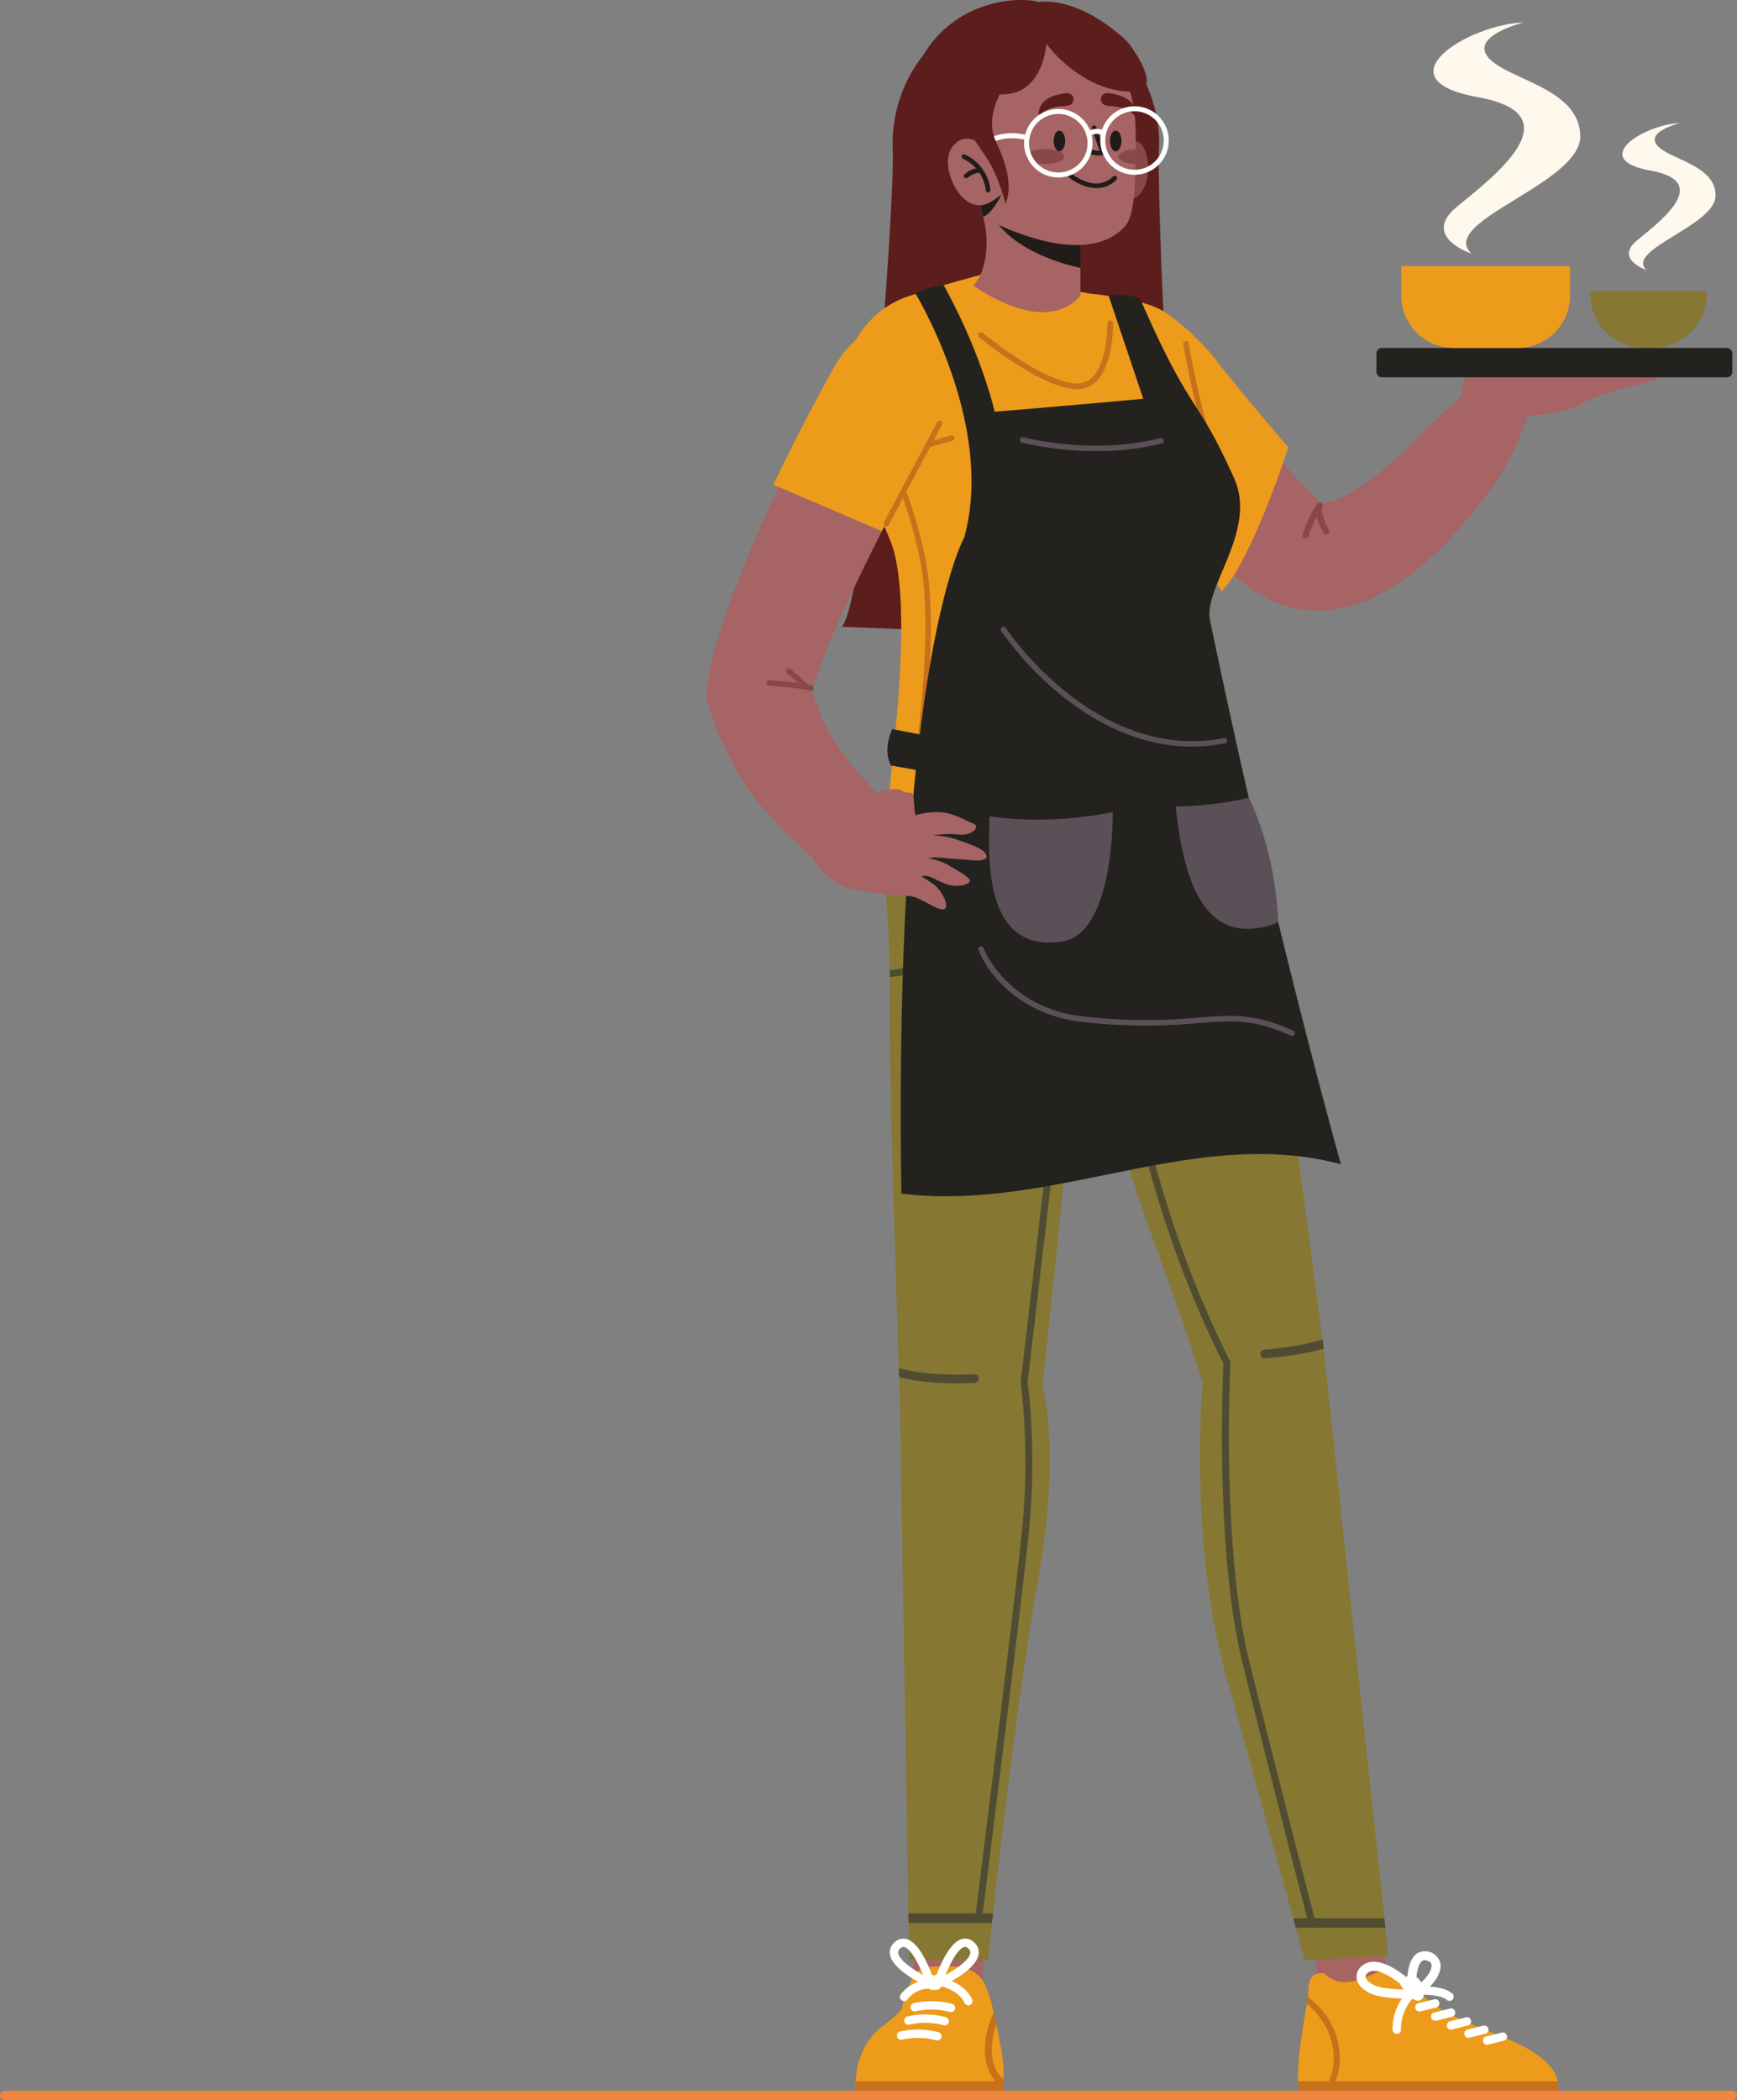 <svg xmlns="http://www.w3.org/2000/svg" width="560" height="676.732" viewBox="0 0 560 676.732">
  <rect x="0" y="0" width="560" height="676.732" fill="#808080" stroke="none"/>
  <g id="Illustration" transform="translate(118.183 -313.5)">
    <g id="tytrdc" transform="translate(93.82 223.063)">
      <g id="Groupe_265" data-name="Groupe 265" transform="translate(153.616 97.653)">
        <path id="Tracé_3382" data-name="Tracé 3382" d="M219.65,175.092c-1.735,8.782-7.373,19.7-11.854,25.986a163.129,163.129,0,0,1-15.071,18.233,100.6,100.6,0,0,1-9.252,8.547,73.882,73.882,0,0,1-11.511,7.752,51.638,51.638,0,0,1-7.192,3.18,43,43,0,0,1-8.62,2.078,37.9,37.9,0,0,1-10.011-.018,36.788,36.788,0,0,1-14.637-5.439l-1.03-.687-.867-.614c-.289-.2-.542-.4-.8-.578-.253-.2-.542-.4-.777-.578-1.391-1.066-2.62-2.1-3.795-3.09-.488-.416-.958-.831-1.428-1.247-3.162-2.8-5.963-5.53-8.692-8.258-2.711-2.747-5.313-5.493-7.861-8.258-2.548-2.747-5.06-5.512-7.5-8.294-.7-.813-1.391-1.608-2.1-2.4h0c-.235-.614-13.192-34.208,5.71-54.013L115,162.479q3.253,4.2,6.542,8.331c2.168,2.765,4.355,5.53,6.56,8.258,2.2,2.711,4.391,5.439,6.6,8.1q2.738,3.307,5.475,6.469c.379.452.777.885,1.157,1.337,2.187,2.53,4.391,4.987,6.487,7.138,1.03,1.066,2.042,2.042,2.873,2.8l.542.488.235.2a.494.494,0,0,1,.072.09,1.908,1.908,0,0,1,.163.235c.072.126.036.2.126.307s.307.2.759.253a12.255,12.255,0,0,0,4.753-1.012,37.937,37.937,0,0,0,6.867-3.614,86.535,86.535,0,0,0,7.319-5.313,162.229,162.229,0,0,0,14.366-13.426c4.662-4.861,10.138-8.981,14.493-14.24,4.463,7.572,12.18,7.282,19.263,6.289Z" transform="translate(-92.076 -51.688)" fill="#a66464"/>
        <path id="Tracé_3383" data-name="Tracé 3383" d="M157.226,172.932a18.434,18.434,0,0,1-3.614-2.4,8.57,8.57,0,0,1,.651-13.517h.036a15.041,15.041,0,0,1,5.2-1.825,1.626,1.626,0,0,0,.289-.054c.4-.054.777-.108,1.157-.163,8.059-.867,17.221,3.614,17.221,3.614s15.541-1.12,22.209-1.662,16.191.361,14.2,2.693-17.6,4.247-25.8,9.126c-8.2,4.861-31.569,4.174-31.569,4.174Z" transform="translate(-44.832 -45.661)" fill="#a66464"/>
        <rect id="Rectangle_89" data-name="Rectangle 89" width="114.748" height="9.469" rx="1.73" transform="translate(192.881 114.369) rotate(180)" fill="#23221e"/>
        <path id="Tracé_3384" data-name="Tracé 3384" d="M177.339,164.255H156.594a16.828,16.828,0,0,1-16.824-16.824V137.89h54.392v9.541a16.828,16.828,0,0,1-16.824,16.824Z" transform="translate(-53.614 -59.355)" fill="#ed9b1b"/>
        <path id="Tracé_3385" data-name="Tracé 3385" d="M157.759,168.953s-16.426-5.457-4.734-15.089,38.4-29.654,6.686-35.364c-31.732-5.71-2.873-23.492,14.98-24.07,0,0-17.763,4.319-11.366,11.475s29.22,9.668,29.509,25.1c.271,15.45-46.206,27.576-35.075,37.93Z" transform="translate(-48.978 -94.43)" fill="#fff8ec"/>
        <path id="Tracé_3386" data-name="Tracé 3386" d="M186.983,159.717s-10.427-3.47-3-9.577,24.4-18.83,4.247-22.462c-20.167-3.632-1.825-14.926,9.523-15.288,0,0-11.294,2.747-7.228,7.282,4.066,4.554,18.577,6.144,18.739,15.956.181,9.812-29.347,17.51-22.281,24.106Z" transform="translate(-21.786 -79.935)" fill="#fff8ec"/>
        <path id="Tracé_3387" data-name="Tracé 3387" d="M173.52,142.35h37.406v1.337a16.789,16.789,0,0,1-16.788,16.788h-3.831a16.789,16.789,0,0,1-16.788-16.788V142.35h0Z" transform="translate(-26.376 -55.756)" fill="#867832"/>
        <path id="Tracé_3388" data-name="Tracé 3388" d="M141.818,189.2s-.614,1.9-1.663,4.933c-2.982,8.547-9.487,26.148-15.9,36.268a32.081,32.081,0,0,1-3.885,5.132L96.642,201.942h0c-.235-.614-13.192-34.208,5.71-54.013.4-.416.8-.831,1.229-1.229A77.806,77.806,0,0,1,118.8,161.391c6.325,8.421,23.04,27.829,23.04,27.829Z" transform="translate(-92.092 -52.245)" fill="#ed9b1b"/>
        <g id="Groupe_264" data-name="Groupe 264" transform="translate(54.28 154.689)">
          <path id="Tracé_3389" data-name="Tracé 3389" d="M123.431,191.557a1,1,0,0,0,.632-.632c.018-.054,2.024-6.017,4.427-9.306a1,1,0,0,0-.217-1.391.99.99,0,0,0-1.391.217c-2.584,3.542-4.626,9.6-4.7,9.848a1,1,0,0,0,.632,1.265.949.949,0,0,0,.632,0Z" transform="translate(-122.13 -180.032)" fill="#8a4747"/>
          <path id="Tracé_3390" data-name="Tracé 3390" d="M128.273,189.987s.126-.054.2-.09a.981.981,0,0,0,.343-1.355c-.018-.036-2.223-3.759-2.367-7.084a.995.995,0,1,0-1.988.072c.163,3.813,2.548,7.843,2.638,8.005a.975.975,0,0,0,1.157.434Z" transform="translate(-120.25 -179.655)" fill="#8a4747"/>
        </g>
      </g>
      <path id="Tracé_3391" data-name="Tracé 3391" d="M39.93,292.4,154.7,296.99c-7.77-7.481-13.228-141.348-12.469-158.5a45.588,45.588,0,0,0-4.21-21.106c-1.355-6.2-3.578-11.384-7.066-14.529-15.794-14.149-27.485-11.764-27.485-11.764-6.4-1.861-26.455-.8-37.153,17h0a45.987,45.987,0,0,0-9.939,30.395C57.133,155.624,47.7,284.919,39.93,292.4Z" transform="translate(19.425 0)" fill="#5c1d1d"/>
      <g id="Groupe_273" data-name="Groupe 273" transform="translate(63.768 345.256)">
        <path id="Tracé_3392" data-name="Tracé 3392" d="M49.234,231.45S38.193,290.938,71.5,298.6c33.3,7.644,72.571-1.464,92.7-13.047,14.854-8.547,0-40.044,0-40.044s-72.969-7.3-114.965-14.041Z" transform="translate(-38.251 -231.45)" fill="#867832"/>
        <g id="Groupe_266" data-name="Groupe 266" transform="translate(75.983 25.227)">
          <path id="Tracé_3393" data-name="Tracé 3393" d="M124.02,436.95l1.807,13.5h22.5l-1.807-13.5Z" transform="translate(-52.461 -90.826)" fill="#a66464"/>
          <path id="Tracé_3394" data-name="Tracé 3394" d="M120.362,408.253s-4.482,51.013,7.427,93.822c8.078,29.039,16.932,61.133,21.775,78.77.307,1.084.578,2.114.849,3.09,1.789,6.505,2.855,10.372,2.855,10.372l4.283-.217,2.295-.108,20.42-1.03-.958-9.017-.325-3.09-18.5-173.369-1.012-9.541-.072-.6-.072-.7-.036-.325-.235-1.807-.108-.8-15.36-116.14-.307-2.295L139.77,248.69l-20.076,6.2-2.2.687L84.42,265.785c2.6,64.042,20.293,91.256,35.942,142.468Z" transform="translate(-84.42 -242.763)" fill="#867832"/>
          <path id="Tracé_3395" data-name="Tracé 3395" d="M114.64,333.95a1.413,1.413,0,0,0,1.482,1.337,100.2,100.2,0,0,0,14.944-2.1c1.3-.289,2.638-.614,3.957-.994l-.072-.7-.036-.325-.235-1.807a98.656,98.656,0,0,1-18.7,3.108,1.387,1.387,0,0,0-1.319,1.482Z" transform="translate(-60.031 -177.658)" fill="#4f4c32"/>
          <path id="Tracé_3396" data-name="Tracé 3396" d="M150.224,435.59H121.329c-.271-.976-.56-2.006-.849-3.09h29.4l.325,3.09Z" transform="translate(-55.318 -94.418)" fill="#4f4c32"/>
          <path id="Tracé_3397" data-name="Tracé 3397" d="M130.478,280.214a26.273,26.273,0,0,1-12-4.084c-6.975-4.5-11.4-11.728-14.1-17.89a57.625,57.625,0,0,1-3.686-11.511,1.12,1.12,0,0,1,2.2-.4,55.865,55.865,0,0,0,3.686,11.24c2.584,5.837,6.74,12.6,13.119,16.679a23.627,23.627,0,0,0,10.481,3.686l.307,2.295Z" transform="translate(-71.297 -245.41)" fill="#4f4c32"/>
          <path id="Tracé_3398" data-name="Tracé 3398" d="M153.864,570.16h-2.331c-.253-.976-.524-2.024-.8-3.09-5.295-20.438-14.764-57.248-20.98-82.727-8.674-35.563-6.27-91.419-6.054-96.027C93.183,327.707,88.665,267.55,88.611,266.954a1.129,1.129,0,0,1,1.048-1.193,1.144,1.144,0,0,1,1.211,1.048c.036.6,4.554,60.5,34.985,120.766a1.211,1.211,0,0,1,.126.56c-.036.578-2.964,59.055,5.963,95.666,6.27,25.7,15.866,62.958,21.125,83.251.289,1.084.542,2.114.8,3.09Z" transform="translate(-81.039 -228.988)" fill="#4f4c32"/>
        </g>
        <g id="Groupe_268" data-name="Groupe 268" transform="translate(142.697 373.906)">
          <path id="Tracé_3399" data-name="Tracé 3399" d="M204.411,482.057H122.5a11.465,11.465,0,0,1-1.084-4.554c-.506-6.921,1.7-17.98,2.783-24.955.127-.813.235-1.572.325-2.259a25.206,25.206,0,0,0,.235-2.855c0-5.692,5.042-4.716,5.042-4.716,8.294,8.132,17.673-4.066,23.166-.054,0,0,2.367,1.7,8.873,7.535,6.505,5.855,17.565,9.722,26.979,13.661,12.161,5.078,15.613,10.156,16.282,13.661a6.483,6.483,0,0,1-.669,4.554Z" transform="translate(-121.339 -435.568)" fill="#ed9b1b"/>
          <path id="Tracé_3400" data-name="Tracé 3400" d="M204.378,466.124H122.464a11.465,11.465,0,0,1-1.084-4.554h83.667A6.483,6.483,0,0,1,204.378,466.124Z" transform="translate(-121.306 -419.636)" fill="#c7711b"/>
          <g id="Groupe_267" data-name="Groupe 267" transform="translate(18.874)">
            <path id="Tracé_3401" data-name="Tracé 3401" d="M139.52,445.4s1.464-3.578,4.716-2.44,2.927,6.505,2.927,6.505S145.212,454.344,139.52,445.4Z" transform="translate(-125.539 -434.836)" fill="#fff"/>
            <path id="Tracé_3402" data-name="Tracé 3402" d="M139.565,459.551a1.353,1.353,0,0,1-1.355-1.355,17.216,17.216,0,0,1,5.313-12.722,1.33,1.33,0,0,1,1.9.163,1.346,1.346,0,0,1-.145,1.9,14.53,14.53,0,0,0-4.355,10.662,1.353,1.353,0,0,1-1.355,1.355Z" transform="translate(-126.597 -432.887)" fill="#fff"/>
            <path id="Tracé_3403" data-name="Tracé 3403" d="M153.676,449.355a1.348,1.348,0,0,1-.9-.343c-1.717-1.518-6.74-1.807-9.523-1.626a1.349,1.349,0,0,1-.163-2.693c.849-.054,8.385-.452,11.475,2.295a1.346,1.346,0,0,1-.9,2.349Z" transform="translate(-123.685 -433.297)" fill="#fff"/>
            <path id="Tracé_3404" data-name="Tracé 3404" d="M146.975,452.106a47.581,47.581,0,0,1-6.523-.506c-4.283-.578-7.517-2.566-8.421-5.15a4.2,4.2,0,0,1,.976-4.373,5.7,5.7,0,0,1,4.229-1.807h.108c5.656,0,12.5,6.632,13.282,7.391l-1.391,1.41h.072l.578,2.855a16.258,16.258,0,0,1-2.909.2Zm-9.632-8.909h-.072a2.783,2.783,0,0,0-2.15.9,1.259,1.259,0,0,0-.343,1.391c.434,1.247,2.494,2.729,6.072,3.217a41.718,41.718,0,0,0,7.12.452c-2.259-2.078-7.192-5.963-10.607-5.963Z" transform="translate(-131.783 -436.826)" fill="#fff"/>
            <path id="Tracé_3405" data-name="Tracé 3405" d="M144.815,452.163l-1.247-2.638c2.693-1.265,5.277-4.626,5.1-6.65-.036-.488-.253-1.1-1.518-1.464a1.6,1.6,0,0,0-1.59.181c-1.41,1.084-1.861,4.789-1.807,6.867l-2.927.072c-.018-.7-.09-6.9,2.927-9.252a5.057,5.057,0,0,1,7.825,3.343c.289,3.6-3.325,7.915-6.776,9.541Z" transform="translate(-124.492 -438.364)" fill="#fff"/>
          </g>
          <path id="Tracé_3406" data-name="Tracé 3406" d="M129.57,478.278h-2.44a18.057,18.057,0,0,0,4.409-13.119c-.4-8.1-5.259-13.553-8.62-16.39.127-.813.235-1.572.325-2.259,3.632,2.783,9.776,8.873,10.246,18.558a19.8,19.8,0,0,1-3.921,13.21Z" transform="translate(-120.063 -431.79)" fill="#c7711b"/>
          <path id="Tracé_3407" data-name="Tracé 3407" d="M143.579,450.9a1.347,1.347,0,0,1-.307-2.656l5.114-1.265a1.325,1.325,0,0,1,1.626.994,1.352,1.352,0,0,1-.994,1.644l-5.114,1.265a1.984,1.984,0,0,1-.325.036Z" transform="translate(-104.473 -431.445)" fill="#fff"/>
          <path id="Tracé_3408" data-name="Tracé 3408" d="M146.409,452.55a1.347,1.347,0,0,1-.307-2.656l5.114-1.265a1.325,1.325,0,0,1,1.626.994,1.354,1.354,0,0,1-.976,1.644l-5.114,1.265a1,1,0,0,1-.325.036Z" transform="translate(-102.189 -430.113)" fill="#fff"/>
          <path id="Tracé_3409" data-name="Tracé 3409" d="M149.239,454.138a1.332,1.332,0,0,1-1.3-1.03,1.354,1.354,0,0,1,.976-1.644l5.114-1.265a1.348,1.348,0,1,1,.632,2.62l-5.114,1.265a1,1,0,0,1-.325.036Z" transform="translate(-99.905 -428.846)" fill="#fff"/>
          <path id="Tracé_3410" data-name="Tracé 3410" d="M152.329,455.6a1.347,1.347,0,0,1-.307-2.656l5.114-1.265a1.354,1.354,0,0,1,1.644.976,1.325,1.325,0,0,1-.994,1.626l-5.114,1.265a1,1,0,0,1-.325.036Z" transform="translate(-97.411 -427.652)" fill="#fff"/>
          <path id="Tracé_3411" data-name="Tracé 3411" d="M155.679,456.848a1.332,1.332,0,0,1-1.3-1.03,1.351,1.351,0,0,1,.994-1.644l5.114-1.265a1.341,1.341,0,0,1,.651,2.6l-5.114,1.265a1,1,0,0,1-.325.036Z" transform="translate(-94.707 -426.659)" fill="#fff"/>
        </g>
        <g id="Groupe_269" data-name="Groupe 269" transform="translate(9.646 25.191)">
          <path id="Tracé_3412" data-name="Tracé 3412" d="M53.48,436.95l-.94,13.5h22.5l.94-13.5Z" transform="translate(-43.812 -90.79)" fill="#a66464"/>
          <path id="Tracé_3413" data-name="Tracé 3413" d="M52.065,403.547c.036.976.054,1.952.09,2.927v.145c.036,1.084.072,2.186.108,3.289q.081,2.385.163,4.825l2.729,164.551.054,3.09.2,11.909H80.815s.47-4.482,1.283-11.909c.108-.976.217-2.006.343-3.09C85.17,554.761,90.989,505.5,96.952,471.89c7.7-43.333,1.355-62.542,1.355-62.542s11.8-106.616,12.667-134.282l-40.514-8.15-2.548-.506L47.71,248.7S49.156,265,48.957,273c0,.723.235,3.795.217,4.572-.452,21.4.976,65.542,2.855,125.988Z" transform="translate(-47.71 -242.719)" fill="#867832"/>
          <path id="Tracé_3414" data-name="Tracé 3414" d="M50.12,334.39c.036.976.054,1.952.09,2.927a60.581,60.581,0,0,0,9.324,1.59,99.469,99.469,0,0,0,15.089.271,1.412,1.412,0,0,0,1.3-1.5,1.387,1.387,0,0,0-1.5-1.3C74.262,336.378,60.33,337.281,50.12,334.39Z" transform="translate(-45.765 -173.562)" fill="#4f4c32"/>
          <path id="Tracé_3415" data-name="Tracé 3415" d="M79.117,431.64c-.126,1.084-.235,2.114-.343,3.09H51.884l-.054-3.09Z" transform="translate(-44.385 -95.076)" fill="#4f4c32"/>
          <path id="Tracé_3416" data-name="Tracé 3416" d="M80.308,246.727c-.126.669-2.548,13.246-10.5,22.841a32.1,32.1,0,0,1-7.282,6.56c-3.686,2.367-9.614,3.741-13.987,4.1v-2.223c3.921-.361,9.469-1.663,12.758-3.777a28.366,28.366,0,0,0,5.963-5.186c8.24-9.324,10.806-22.57,10.842-22.733a1.12,1.12,0,1,1,2.2.4Z" transform="translate(-47.04 -245.39)" fill="#4f4c32"/>
          <path id="Tracé_3417" data-name="Tracé 3417" d="M65.853,566.6c.126-.994.253-2.024.4-3.09C70.37,530.745,79.1,460.776,81.14,440.465a224.275,224.275,0,0,0-.379-48.267L95.145,269.5a1.119,1.119,0,0,0-.976-1.247,1.146,1.146,0,0,0-1.247.994L78.52,392.09v.289a218.6,218.6,0,0,1,.4,47.869c-2.042,20.366-10.806,90.642-14.908,123.277q-.19,1.6-.379,3.09h2.259Z" transform="translate(-34.862 -226.943)" fill="#4f4c32"/>
        </g>
        <g id="Groupe_272" data-name="Groupe 272" transform="translate(0 369.861)">
          <g id="Groupe_270" data-name="Groupe 270" transform="translate(0 8.898)">
            <path id="Tracé_3418" data-name="Tracé 3418" d="M90.111,477.571v.56c0,.849-.054,1.59-.09,2.241-.09,1.428-.181,2.295-.181,2.295H42.495a25.953,25.953,0,0,1-.054-4.554c.307-4.843,1.915-12.487,8.457-17.528,8.945-6.921,5.493-5.475,7.337-8.638.2-.343,1.825-5.71,1.988-6.072,1.536-3.271,2.964-4.825,11.439-4.825,11.258,0,12.234,5.457,13.445,8.331a56.292,56.292,0,0,1,1.879,6.686c.289,1.193.56,2.476.849,3.777.687,3.271,1.337,6.668,1.789,9.379a48.944,48.944,0,0,1,.524,8.331Z" transform="translate(-42.372 -441.05)" fill="#ed9b1b"/>
            <path id="Tracé_3419" data-name="Tracé 3419" d="M71.466,470.88v.56c0,.849-.054,1.59-.09,2.241a13.18,13.18,0,0,1-4.915-6.379c-2.927-7.987,1.572-17.547,1.771-17.962l.09.036c.289,1.193.56,2.476.849,3.777-1.066,3.253-2.295,8.728-.6,13.372a10.955,10.955,0,0,0,2.909,4.355Z" transform="translate(-23.728 -434.359)" fill="#c7711b"/>
            <path id="Tracé_3420" data-name="Tracé 3420" d="M90.111,461.57c-.054,2.692-.271,4.554-.271,4.554H42.495a25.952,25.952,0,0,1-.054-4.554Z" transform="translate(-42.372 -424.489)" fill="#c7711b"/>
          </g>
          <g id="Groupe_271" data-name="Groupe 271" transform="translate(11.092)">
            <path id="Tracé_3421" data-name="Tracé 3421" d="M61.7,451.973a1.263,1.263,0,0,1-.56-.126c-1.193-.542-11.746-5.439-12.577-10.571a4.247,4.247,0,0,1,1.5-3.939,3.948,3.948,0,0,1,3.831-1.066c4.771,1.265,8.4,11.836,9.071,13.95a1.346,1.346,0,0,1-1.283,1.771Zm-8.782-13.155a1.505,1.505,0,0,0-1.012.488,1.618,1.618,0,0,0-.669,1.536c.343,2.169,4.373,5.024,8.023,7.03-1.662-4.12-4.084-8.511-6.054-9.017a1.587,1.587,0,0,0-.307-.036Z" transform="translate(-48.51 -436.118)" fill="#fff"/>
            <path id="Tracé_3422" data-name="Tracé 3422" d="M57.692,451.981a1.406,1.406,0,0,1-.9-.343,1.356,1.356,0,0,1-.379-1.428c.669-2.114,4.3-12.686,9.071-13.951a3.94,3.94,0,0,1,3.831,1.066,4.259,4.259,0,0,1,1.5,3.939c-.831,5.132-11.366,10.029-12.577,10.571a1.489,1.489,0,0,1-.56.127Zm8.782-13.155a1.594,1.594,0,0,0-.307.036c-1.952.524-4.373,4.9-6.054,9.017,3.668-2.024,7.68-4.861,8.023-7.03a1.618,1.618,0,0,0-.669-1.536,1.506,1.506,0,0,0-1.012-.488Z" transform="translate(-42.188 -436.126)" fill="#fff"/>
            <path id="Tracé_3423" data-name="Tracé 3423" d="M57.491,442.815s-2.2-1.048-2.367,1.988c-.145,2.458,1.608,2.982,2.313,2.566a2.049,2.049,0,0,0,2.259-.759c.759-1.211.253-5.006-2.187-3.795Z" transform="translate(-43.179 -430.917)" fill="#fff"/>
            <path id="Tracé_3424" data-name="Tracé 3424" d="M51.676,450.285a1.373,1.373,0,0,1-.813-.271,1.353,1.353,0,0,1-.271-1.9,11.53,11.53,0,0,1,11.1-4.409,1.342,1.342,0,0,1,1.048,1.59,1.372,1.372,0,0,1-1.59,1.066,8.817,8.817,0,0,0-8.4,3.379,1.335,1.335,0,0,1-1.084.542Z" transform="translate(-47.05 -430.129)" fill="#fff"/>
            <path id="Tracé_3425" data-name="Tracé 3425" d="M68.006,452.267a1.336,1.336,0,0,1-1.229-.8c-2.187-4.807-9.83-5.981-9.9-5.981a1.352,1.352,0,1,1,.4-2.674c.379.054,9.18,1.409,11.963,7.535a1.358,1.358,0,0,1-.669,1.789,1.263,1.263,0,0,1-.56.126Z" transform="translate(-42.69 -430.738)" fill="#fff"/>
          </g>
          <path id="Tracé_3426" data-name="Tracé 3426" d="M65.247,450.786a1.17,1.17,0,0,1-.343-.036,23.322,23.322,0,0,0-10.969-.217,1.35,1.35,0,1,1-.723-2.6,26.174,26.174,0,0,1,12.378.217,1.349,1.349,0,0,1-.325,2.656Z" transform="translate(-34.422 -427.106)" fill="#fff"/>
          <path id="Tracé_3427" data-name="Tracé 3427" d="M64.135,453.156a1.172,1.172,0,0,1-.343-.036A23.474,23.474,0,0,0,52.8,452.9a1.36,1.36,0,0,1-1.662-.94,1.345,1.345,0,0,1,.94-1.663,26.174,26.174,0,0,1,12.378.217,1.349,1.349,0,0,1-.325,2.656Z" transform="translate(-35.334 -425.193)" fill="#fff"/>
          <path id="Tracé_3428" data-name="Tracé 3428" d="M62.825,455.846a1.173,1.173,0,0,1-.343-.036,23.472,23.472,0,0,0-10.987-.217,1.36,1.36,0,0,1-1.662-.94,1.345,1.345,0,0,1,.94-1.662,26.173,26.173,0,0,1,12.378.217,1.349,1.349,0,0,1-.325,2.656Z" transform="translate(-36.392 -423.022)" fill="#fff"/>
        </g>
      </g>
      <g id="Groupe_274" data-name="Groupe 274" transform="translate(59.34 178.826)">
        <path id="Tracé_3429" data-name="Tracé 3429" d="M43.081,193.869c1.807,4.21,3.524,8.565,5.132,12.957.217.6.434,1.175.651,1.771,5.367,14.908,7.59,15.812,9.089,25.787,3.09,20.673-.56,50.833-2.62,71.4,0,0,57.609,20.564,111.767-3.018-1.084-7.608-8.349-31.822-12.161-55.151-.307-1.861-.542-3.506-.723-4.879-.054-.361-.09-.7-.126-1.03v-.127s.289-.289.8-.849c2.241-2.4,8.439-9.559,10.644-17.492,2.711-9.758-8.258-28.262-12.053-48.3s-1.753-25.841-33.937-29.437L85.421,139.35s-11.674,2.982-24.052,7.1c-18.938,6.325-26.184,29.076-18.306,47.435Z" transform="translate(-39.921 -139.35)" fill="#ed9b1b"/>
        <path id="Tracé_3430" data-name="Tracé 3430" d="M56.586,270.037h-.145a.882.882,0,0,1-.741-1.012c.072-.434,6.74-43.532,1.879-66.3a150.565,150.565,0,0,0-8.186-26.853.878.878,0,0,1,1.608-.7,152.394,152.394,0,0,1,8.294,27.2c4.915,23.094-1.807,66.518-1.861,66.951a.888.888,0,0,1-.867.741Z" transform="translate(-32.338 -110.871)" fill="#c7711b"/>
        <path id="Tracé_3431" data-name="Tracé 3431" d="M110.878,225.595a.886.886,0,0,1-.669-1.464c9.523-10.951,6.668-19.769.849-33.015-5.945-13.517-10.138-38.617-10.174-38.87a.879.879,0,1,1,1.735-.289c.036.253,4.192,25.136,10.047,38.436,5.927,13.463,9.053,23.185-1.12,34.876a.9.9,0,0,1-.669.307Z" transform="translate(9.271 -129.767)" fill="#c7711b"/>
        <path id="Tracé_3432" data-name="Tracé 3432" d="M96.19,169.726a8.5,8.5,0,0,0,6.27-2.656c5.475-5.566,5.331-18.053,5.313-18.577a.914.914,0,0,0-.94-.9.926.926,0,0,0-.9.94c0,.126.145,12.252-4.789,17.257a6.667,6.667,0,0,1-4.951,2.1c-10.553,0-30.214-16.137-30.413-16.3a.912.912,0,0,0-1.157,1.41c.831.687,20.384,16.715,31.587,16.715Z" transform="translate(-20.261 -132.7)" fill="#c7711b"/>
      </g>
      <g id="Groupe_275" data-name="Groupe 275" transform="translate(74.095 182.332)">
        <path id="Tracé_3433" data-name="Tracé 3433" d="M192.416,424.564C144.944,411.987,100,440,50.67,434.033,48.1,262.688,70.909,222.644,70.909,222.644c10.1-36.105-15.432-78.209-15.739-78.734a31.683,31.683,0,0,1,9.126-2.62c12.306,22.227,16.444,40.767,16.444,40.767,18.305-1.428,47.905-4.156,47.905-4.156l-11.222-33.413s8.6-.452,10.409,1.608c16.806,38.273,17.6,29.527,30.106,57.41,7.59,16.914-9.957,35.129-7.77,45.719,4.138,19.986,8.367,39.249,12.487,57.211,3.271,14.24,6.469,27.684,9.487,40.026,11.439,46.893,20.221,78.083,20.221,78.083Z" transform="translate(-46.165 -141.29)" fill="#23221e"/>
        <path id="Tracé_3434" data-name="Tracé 3434" d="M118.167,169.436a.884.884,0,0,0-1.1-.759,82.025,82.025,0,0,1-15.631,2.313,102.557,102.557,0,0,1-28.606-2.566.888.888,0,0,0-.452,1.717,104.81,104.81,0,0,0,29.094,2.62,82.109,82.109,0,0,0,16.029-2.367.9.9,0,0,0,.669-.958h0Z" transform="translate(-29.02 -119.416)" fill="#5b5058"/>
        <path id="Tracé_3435" data-name="Tracé 3435" d="M66.411,236.587s17.2,3.2,39.7-1.337c0,0,.687,39.34-16.517,41.743C67.441,280.1,65.4,257.513,66.411,236.587Z" transform="translate(-33.463 -65.459)" fill="#5b5058"/>
        <path id="Tracé_3436" data-name="Tracé 3436" d="M132.6,272.716a11.175,11.175,0,0,1-2.331.994C107.75,280.6,101.9,257.429,99.51,235.491a108.811,108.811,0,0,0,23.618-2.8c5.367,11.348,8.728,24.955,9.487,40.026Z" transform="translate(-6.586 -67.525)" fill="#5b5058"/>
        <path id="Tracé_3437" data-name="Tracé 3437" d="M49.646,220.43s-3.2,6.433-.434,11.764l11.276,1.988.759-11.457-11.6-2.277Z" transform="translate(-48.087 -77.419)" fill="#23221e"/>
        <path id="Tracé_3438" data-name="Tracé 3438" d="M165.466,288.066a.809.809,0,0,1-.361-.072c-11.945-5.475-19.1-4.915-29.943-4.066a178.311,178.311,0,0,1-36.99-.343c-13.571-1.464-22.028-7.68-26.744-12.631a33.9,33.9,0,0,1-7.084-10.571.906.906,0,0,1,.524-1.138.89.89,0,0,1,1.138.524c.072.2,7.517,19.354,32.364,22.046a177.621,177.621,0,0,0,36.647.343c11.113-.867,18.45-1.446,30.81,4.21a.892.892,0,0,1-.361,1.7Z" transform="translate(-35.009 -46.137)" fill="#5b5058"/>
        <path id="Tracé_3439" data-name="Tracé 3439" d="M129.977,240.837c-17.33,0-31.786-8.312-41.472-16.011a104.5,104.5,0,0,1-20.058-21.251.887.887,0,0,1,1.482-.976,102.973,102.973,0,0,0,19.733,20.872c11.312,9,29.274,18.811,50.634,14.583a.873.873,0,0,1,1.03.687.882.882,0,0,1-.687,1.03,54.726,54.726,0,0,1-10.644,1.048Z" transform="translate(-31.776 -92.134)" fill="#5b5058"/>
      </g>
      <g id="Groupe_279" data-name="Groupe 279" transform="translate(85.912 95.332)">
        <path id="Tracé_3440" data-name="Tracé 3440" d="M75.252,160.665s-21.07-7.987-20.619-31.208S67.969,90.371,91.822,93.551c0,0,7.535,65.831-16.571,67.132Z" transform="translate(-54.626 -93.146)" fill="#5c1d1d"/>
        <path id="Tracé_3441" data-name="Tracé 3441" d="M95.229,103s4.879,19.155,1.753,22.5-7.752-3.831-7.752-3.831,2.277-17.89,5.981-18.667Z" transform="translate(-26.699 -85.193)" fill="#5c1d1d"/>
        <g id="Groupe_278" data-name="Groupe 278" transform="translate(7.693 7.582)">
          <path id="Tracé_3442" data-name="Tracé 3442" d="M89.57,118.224s5.042-5.963,7.9,0,.651,18.016-7.011,16.047l-.885-16.047Z" transform="translate(-34.117 -82.627)" fill="#8a4747"/>
          <g id="Groupe_276" data-name="Groupe 276" transform="translate(8.199 57.263)">
            <path id="Tracé_3443" data-name="Tracé 3443" d="M97.935,137.939v16.426s-8.656,14.185-34.515-3c4.9-5.475,5.042-16.029,3.072-22.335a35.821,35.821,0,0,0,5.024,2.674c.632.289,1.337.578,2.06.885,6.469,2.711,16.191,5.981,24.359,5.349Z" transform="translate(-63.42 -129.03)" fill="#a66464"/>
            <path id="Tracé_3444" data-name="Tracé 3444" d="M94.319,136.744v7.7c-7.029-1.572-19.354-5.4-26.419-13.932.632.289,1.337.578,2.06.885,6.469,2.711,16.191,5.981,24.359,5.349Z" transform="translate(-59.804 -127.836)" fill="#211c19"/>
          </g>
          <path id="Tracé_3445" data-name="Tracé 3445" d="M115.407,132.92c0,1.7,0,3.307-.036,4.825-.181,11.366-.958,17.583-3.686,20.4-13.806,14.276-44.454-2.765-45.429-3.307h-.018q-.434-1.925-.759-3.795a99.939,99.939,0,0,1-.994-29.871,22.6,22.6,0,0,1,14.673-22.48c9.632-3.506,18.287.723,23.474,2.331,7.843,2.421,12.776,12.541,12.812,26.979v4.951Z" transform="translate(-54.912 -97.341)" fill="#a66464"/>
          <path id="Tracé_3446" data-name="Tracé 3446" d="M84.206,107.02s2.873.289,1.861,2.909-6.758-.271-10.86,4.572c0,0-1.753-6.307,9.017-7.481Z" transform="translate(-45.794 -89.53)" fill="#5c1d1d"/>
          <path id="Tracé_3447" data-name="Tracé 3447" d="M88.248,107.02s-2.873.289-1.861,2.909,6.758-.271,10.86,4.572c0,0,1.753-6.307-9.017-7.481Z" transform="translate(-36.86 -89.53)" fill="#5c1d1d"/>
          <path id="Tracé_3448" data-name="Tracé 3448" d="M85.118,119.441c0,1.337-2.747,2.421-6.144,2.421s-6.144-1.084-6.144-2.421,2.747-2.421,6.144-2.421S85.118,118.1,85.118,119.441Z" transform="translate(-47.627 -81.459)" fill="#8a4747"/>
          <path id="Tracé_3449" data-name="Tracé 3449" d="M89.461,126.08c-4.662,0-8.764-3.307-8.818-3.361a.758.758,0,0,1,.958-1.175h0c.307.253,7.662,6.18,13.192.777a.754.754,0,0,1,1.066,1.066,8.844,8.844,0,0,1-6.379,2.674Z" transform="translate(-41.543 -77.942)" fill="#211c19"/>
          <path id="Tracé_3450" data-name="Tracé 3450" d="M87.5,122.474a7.317,7.317,0,0,1-3.488-.849.76.76,0,0,1,.723-1.337,5.934,5.934,0,0,0,3.09.669l-2.494-7.138a.754.754,0,1,1,1.428-.488l2.8,8.005a.738.738,0,0,1-.054.614.813.813,0,0,1-.47.379,7.575,7.575,0,0,1-1.518.163Z" transform="translate(-38.919 -84.853)" fill="#211c19"/>
          <path id="Tracé_3451" data-name="Tracé 3451" d="M94.854,117.03c0,1.7,0,3.307-.036,4.825-3.126-.127-5.548-1.157-5.548-2.4s2.458-2.295,5.584-2.4Z" transform="translate(-34.359 -81.451)" fill="#8a4747"/>
          <g id="Groupe_277" data-name="Groupe 277" transform="translate(34.076 29.615)">
            <path id="Tracé_3452" data-name="Tracé 3452" d="M81.463,117.055c0,1.843-.831,3.325-1.861,3.325s-1.861-1.482-1.861-3.325.831-3.325,1.861-3.325S81.463,115.212,81.463,117.055Z" transform="translate(-77.74 -113.73)" fill="#211c19"/>
            <path id="Tracé_3453" data-name="Tracé 3453" d="M91.513,117.055c0,1.843-.831,3.325-1.861,3.325s-1.861-1.482-1.861-3.325.831-3.325,1.861-3.325S91.513,115.212,91.513,117.055Z" transform="translate(-69.629 -113.73)" fill="#211c19"/>
          </g>
          <path id="Tracé_3454" data-name="Tracé 3454" d="M71.478,125.03c-.09.2-2.494,5.8-5.981,7.445h-.018c-.289-1.3-.542-2.566-.759-3.813a14.021,14.021,0,0,0,6.758-3.632Z" transform="translate(-54.172 -74.995)" fill="#211c19"/>
          <path id="Tracé_3455" data-name="Tracé 3455" d="M72.828,120.241s-7.337-9.867-12.722-2.114c-4.427,6.379,3.921,23.383,12.884,17.167l-.163-15.071Z" transform="translate(-58.883 -82.964)" fill="#a66464"/>
          <path id="Tracé_3456" data-name="Tracé 3456" d="M69.859,130.239a.745.745,0,0,1-.741-.669A12.609,12.609,0,0,0,61.781,119.4a.75.75,0,0,1,.56-1.391,14.127,14.127,0,0,1,8.276,11.4.754.754,0,0,1-.669.831h-.09Z" transform="translate(-56.926 -80.71)" fill="#211c19"/>
          <path id="Tracé_3457" data-name="Tracé 3457" d="M62.476,123.653a.736.736,0,0,1-.578-.271.752.752,0,0,1,.108-1.066c.307-.253,3-2.385,5.277-1.789a.755.755,0,0,1,.542.922.763.763,0,0,1-.922.542c-1.3-.325-3.343,1.012-3.957,1.5a.78.78,0,0,1-.47.163Z" transform="translate(-56.59 -78.714)" fill="#211c19"/>
          <path id="Tracé_3458" data-name="Tracé 3458" d="M81.13,131.686a11.038,11.038,0,1,1,13.155-8.4A11.046,11.046,0,0,1,81.13,131.686ZM85.539,111.7a9.429,9.429,0,1,0,7.174,11.24A9.438,9.438,0,0,0,85.539,111.7Z" transform="translate(-47.922 -87.234)" fill="#fff"/>
          <path id="Tracé_3459" data-name="Tracé 3459" d="M78.778,116.444a.948.948,0,0,1-.307-.036,16.491,16.491,0,0,0-11.6,1.084.809.809,0,1,1-.8-1.41,17.82,17.82,0,0,1,12.848-1.229.8.8,0,0,1,.542.994.813.813,0,0,1-.7.578Z" transform="translate(-53.412 -83.756)" fill="#fff"/>
          <path id="Tracé_3460" data-name="Tracé 3460" d="M94.73,131.206a11.038,11.038,0,1,1,13.155-8.4A11.046,11.046,0,0,1,94.73,131.206Zm4.409-19.986a9.429,9.429,0,1,0,7.174,11.24A9.438,9.438,0,0,0,99.139,111.22Z" transform="translate(-36.946 -87.622)" fill="#fff"/>
          <path id="Tracé_3461" data-name="Tracé 3461" d="M84.12,115.865a.9.9,0,0,1-.343-.235.8.8,0,0,1,.09-1.138,4.972,4.972,0,0,1,5.584-.4.809.809,0,0,1-.8,1.41,3.35,3.35,0,0,0-3.759.217.8.8,0,0,1-.8.145Z" transform="translate(-38.949 -84.37)" fill="#fff"/>
        </g>
        <path id="Tracé_3462" data-name="Tracé 3462" d="M101.822,94.65a26.487,26.487,0,0,1,16.462,13.3c2.1,4.1,4.174,9.614-2.006,9.776C99.419,118.178,88,102.312,88,102.312s-.867,16.318-14.167,16.318-14.348-9.867-7.77-16.516C71.41,96.692,86.119,90.2,101.822,94.65Z" transform="translate(-48.579 -93.125)" fill="#5c1d1d"/>
        <path id="Tracé_3463" data-name="Tracé 3463" d="M73.883,106.695s-6.216,9.035-2.295,17.2c3.921,8.15,5.132,14.98,3.036,19.986,0,0-2.06-8.891-6.361-15.233-3.542-5.2-6.7-9.09-5.71-15.848.687-4.644,3.289-9.379,11.33-6.108Z" transform="translate(-48.378 -83.087)" fill="#5c1d1d"/>
      </g>
      <g id="Groupe_281" data-name="Groupe 281" transform="translate(15.861 195.061)">
        <path id="Tracé_3464" data-name="Tracé 3464" d="M91.575,177.043l-6.18,11.493-6.126,11.637c-2.024,3.885-4.048,7.77-6.018,11.674s-3.939,7.788-5.855,11.692c-3.813,7.807-7.554,15.613-10.842,23.347-1.662,3.849-3.217,7.7-4.536,11.384-.651,1.843-1.247,3.65-1.735,5.313a43.073,43.073,0,0,0-1.03,4.229l-.651-6.831a98.383,98.383,0,0,0,3.614,10.878,58.445,58.445,0,0,0,4.861,9.541c.958,1.518,2.006,3,3.144,4.518,1.138,1.5,2.367,3.036,3.686,4.59,2.638,3.108,5.638,6.307,8.71,9.65h0a14.551,14.551,0,0,1-20.311,20.781c-3.415-3-6.921-6.108-10.5-9.614-1.789-1.753-3.6-3.6-5.367-5.566s-3.488-4.066-5.15-6.271a91.6,91.6,0,0,1-8.638-14.041,123.072,123.072,0,0,1-6-14.547,14.121,14.121,0,0,1-.723-6.072l.072-.759a65.677,65.677,0,0,1,1.536-8.909c.632-2.656,1.319-5.114,2.042-7.517,1.464-4.789,3.054-9.306,4.716-13.734,3.361-8.837,6.957-17.312,10.752-25.66q2.819-6.261,5.783-12.414c1.97-4.1,3.957-8.2,6-12.252,2.024-4.066,4.1-8.1,6.2-12.125l3.18-6.036c.524-1.012,1.066-2.006,1.626-3.018l1.681-3.054a18.319,18.319,0,0,1,32.2,17.474l-.108.2Z" transform="translate(-15.861 -147.125)" fill="#a66464"/>
        <path id="Tracé_3465" data-name="Tracé 3465" d="M69.937,148.923s-12.577-4.987-23.185,14.059C36.163,182.028,27.76,199.918,27.76,199.918l34.768,14.908s21.016-32.111,22.715-37.3c1.681-5.186,1.138-24.5-15.306-28.588Z" transform="translate(-6.258 -148.334)" fill="#ed9b1b"/>
        <path id="Tracé_3466" data-name="Tracé 3466" d="M48.285,199.537a.84.84,0,0,1-.416-.108.873.873,0,0,1-.361-1.193l17.2-32.346a.881.881,0,0,1,1.554.831l-17.2,32.346A.877.877,0,0,1,48.285,199.537Z" transform="translate(9.593 -134.544)" fill="#c7711b"/>
        <path id="Tracé_3467" data-name="Tracé 3467" d="M55.773,171.961a.884.884,0,0,1-.235-1.735l7.572-2.132a.881.881,0,0,1,.47,1.7l-7.572,2.132a1.628,1.628,0,0,1-.235.036Z" transform="translate(15.64 -132.412)" fill="#c7711b"/>
        <g id="Groupe_280" data-name="Groupe 280" transform="translate(19.279 110.758)">
          <path id="Tracé_3468" data-name="Tracé 3468" d="M40.77,215.164a.7.7,0,0,1-.271-.036c-2.873-.958-13.047-1.626-13.137-1.626a.887.887,0,0,1,.108-1.771c.434.036,10.5.687,13.589,1.717a.869.869,0,0,1,.56,1.12.884.884,0,0,1-.831.614Z" transform="translate(-26.53 -207.928)" fill="#8a4747"/>
          <path id="Tracé_3469" data-name="Tracé 3469" d="M36.591,216.518a.877.877,0,0,1-.632-.271c-1.59-1.608-5.6-5.024-5.638-5.06a.885.885,0,0,1,1.138-1.355c.163.145,4.12,3.506,5.765,5.168a.883.883,0,0,1,0,1.247.926.926,0,0,1-.614.253Z" transform="translate(-23.724 -209.626)" fill="#8a4747"/>
        </g>
        <path id="Tracé_3470" data-name="Tracé 3470" d="M91.34,252.715c.036,1.464-2.313,1.518-5.06,1.319-1.1-.072-2.277-.2-3.379-.289-.47-.036-.922-.072-1.355-.09-3.976-.163-5.819-.813-9.089-.235a21.565,21.565,0,0,1,6,1.9c.343.217.759.452,1.193.7.777.452,1.662.958,2.53,1.482a16.478,16.478,0,0,1,3.542,2.584c1.211,1.428-2.909,3.018-6.849,1.825a23.156,23.156,0,0,1-3.632-1.518,13.459,13.459,0,0,0-2.927-1.211l-.325-.054a3.23,3.23,0,0,0-1.59.163s.994.6,2.168,1.373h0s.126.09.2.145c.741.488,1.518,1.048,2.168,1.572a12.093,12.093,0,0,1,3.18,5.024c.325,1.066.289,1.988-.343,2.367-.687.434-2.1-.126-3.741-.958-2.458-1.247-5.457-3.09-7.481-3.2a164.426,164.426,0,0,1-17.98-2.132c-6.849-1.138-12.324-7.68-13.661-10.7-.325-.723-.8-1.518-.8-1.518a50.811,50.811,0,0,1,16.571-16.806s1.626-.759,3.741-1.554a27.459,27.459,0,0,1,6.4-1.717,7.71,7.71,0,0,1,2.168.127c.9.181,1.59.8,2.331.849,2.223.181,2.259.578,2.259.578l-1.048.072,1.048-.072c.434,2.349.361,3.6.614,5.674l.126.922.018.2c.054-.018-.145.036.416-.108a26.806,26.806,0,0,1,7.355-.849c4.662.145,8.728,2.873,11.059,3.741s-.542,3.867-4.463,3.488a30.214,30.214,0,0,0-8.6.289,28.2,28.2,0,0,1,7.788,1.319c1.265.506,3.126,1.12,4.843,1.825a18.994,18.994,0,0,1,2.349,1.1c1.283.7,2.187,1.5,2.2,2.367Z" transform="translate(-1.133 -81.485)" fill="#a66464"/>
      </g>
    </g>
    <path id="Ligne_60" data-name="Ligne 60" d="M557,1.5H0A1.5,1.5,0,0,1-1.5,0,1.5,1.5,0,0,1,0-1.5H557A1.5,1.5,0,0,1,558.5,0,1.5,1.5,0,0,1,557,1.5Z" transform="translate(-116.683 988.731)" fill="#ee863f"/>
  </g>
</svg>
